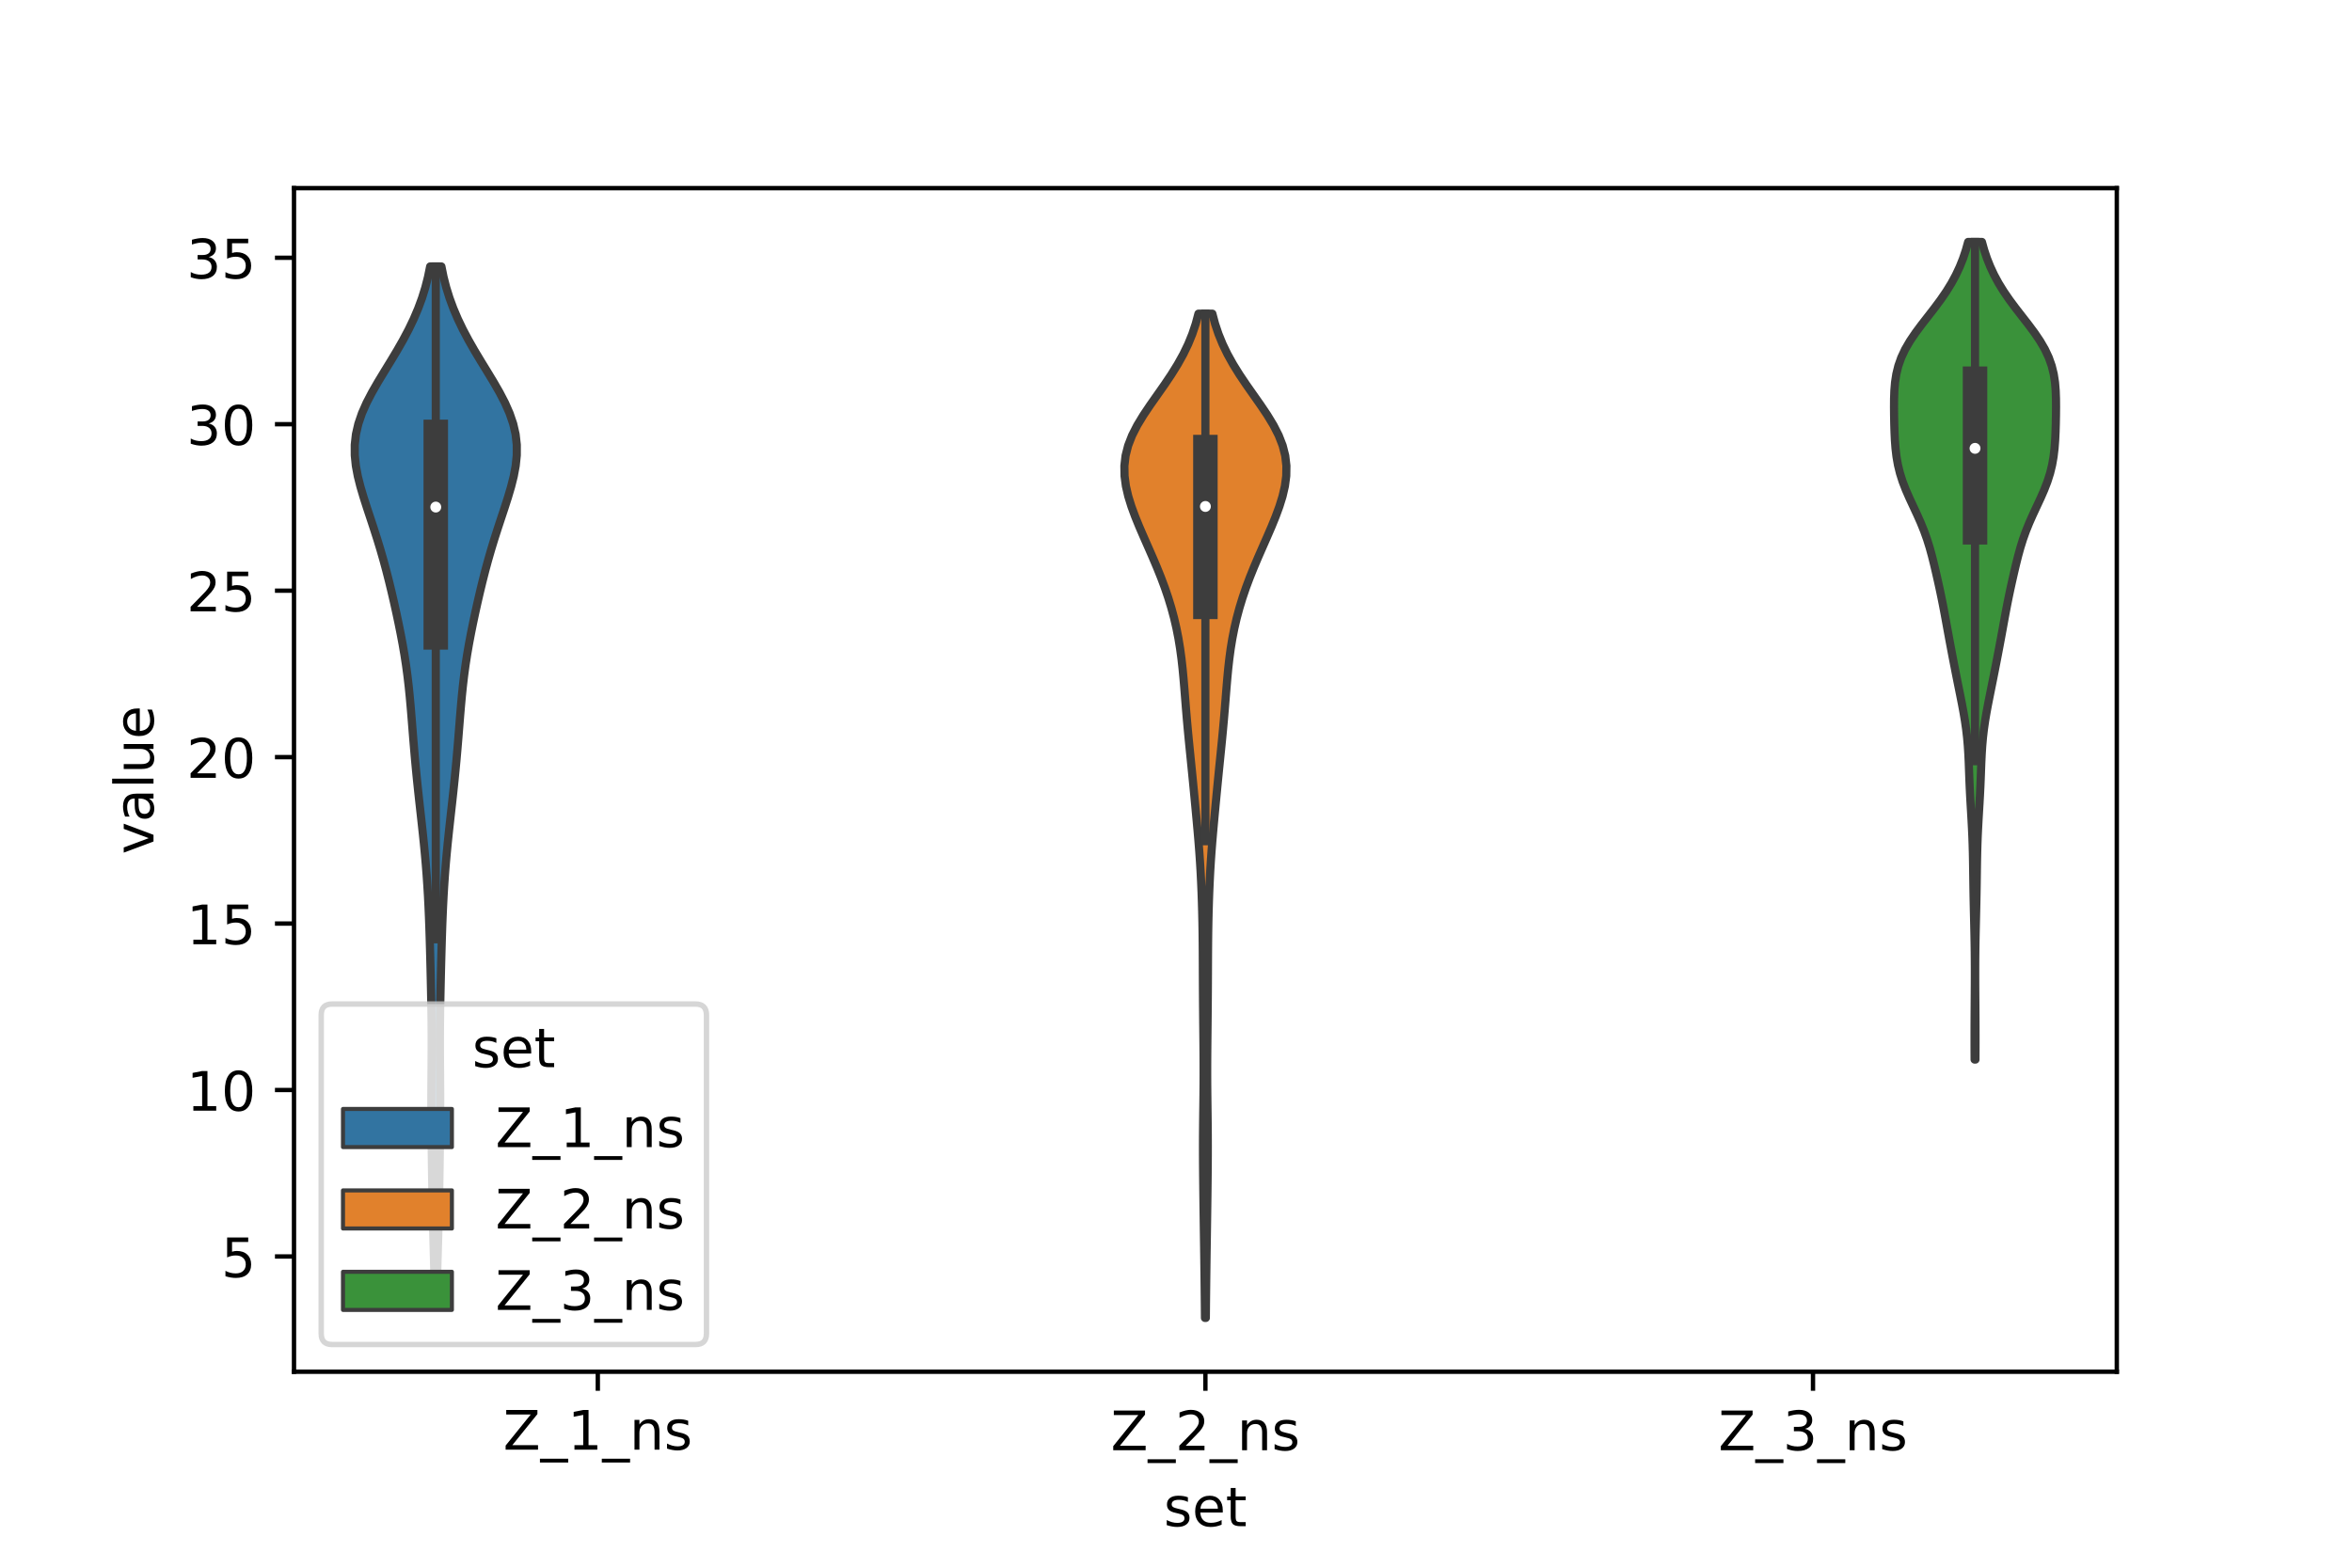 <?xml version="1.0" encoding="utf-8" standalone="no"?>
<!DOCTYPE svg PUBLIC "-//W3C//DTD SVG 1.1//EN"
  "http://www.w3.org/Graphics/SVG/1.1/DTD/svg11.dtd">
<!-- Created with matplotlib (https://matplotlib.org/) -->
<svg height="288pt" version="1.1" viewBox="0 0 432 288" width="432pt" xmlns="http://www.w3.org/2000/svg" xmlns:xlink="http://www.w3.org/1999/xlink">
 <defs>
  <style type="text/css">*{stroke-linecap:butt;stroke-linejoin:round;}</style>
 </defs>
 <g id="figure_1">
  <g id="patch_1">
   <path d="M 0 288 
L 432 288 
L 432 0 
L 0 0 
z
" style="fill:#ffffff;"/>
  </g>
  <g id="axes_1">
   <g id="patch_2">
    <path d="M 54 252 
L 388.8 252 
L 388.8 34.56 
L 54 34.56 
z
" style="fill:#ffffff;"/>
   </g>
   <g id="PolyCollection_1">
    <defs>
     <path d="M 80.176 -48.232 
L 79.904 -48.232 
L 79.867 -50.16 
L 79.825 -52.087 
L 79.777 -54.014 
L 79.726 -55.942 
L 79.673 -57.869 
L 79.62 -59.797 
L 79.568 -61.724 
L 79.521 -63.652 
L 79.477 -65.579 
L 79.439 -67.507 
L 79.404 -69.434 
L 79.373 -71.361 
L 79.343 -73.289 
L 79.315 -75.216 
L 79.288 -77.144 
L 79.263 -79.071 
L 79.243 -80.999 
L 79.228 -82.926 
L 79.222 -84.854 
L 79.224 -86.781 
L 79.234 -88.708 
L 79.248 -90.636 
L 79.264 -92.563 
L 79.277 -94.491 
L 79.282 -96.418 
L 79.278 -98.346 
L 79.263 -100.273 
L 79.238 -102.2 
L 79.205 -104.128 
L 79.166 -106.055 
L 79.124 -107.983 
L 79.079 -109.91 
L 79.031 -111.838 
L 78.979 -113.765 
L 78.923 -115.693 
L 78.86 -117.62 
L 78.788 -119.547 
L 78.704 -121.475 
L 78.607 -123.402 
L 78.492 -125.33 
L 78.36 -127.257 
L 78.209 -129.185 
L 78.039 -131.112 
L 77.853 -133.04 
L 77.653 -134.967 
L 77.443 -136.894 
L 77.229 -138.822 
L 77.014 -140.749 
L 76.804 -142.677 
L 76.602 -144.604 
L 76.411 -146.532 
L 76.23 -148.459 
L 76.062 -150.387 
L 75.902 -152.314 
L 75.748 -154.241 
L 75.594 -156.169 
L 75.434 -158.096 
L 75.26 -160.024 
L 75.064 -161.951 
L 74.838 -163.879 
L 74.578 -165.806 
L 74.281 -167.734 
L 73.949 -169.661 
L 73.586 -171.588 
L 73.198 -173.516 
L 72.788 -175.443 
L 72.36 -177.371 
L 71.913 -179.298 
L 71.446 -181.226 
L 70.954 -183.153 
L 70.432 -185.08 
L 69.878 -187.008 
L 69.29 -188.935 
L 68.673 -190.863 
L 68.038 -192.79 
L 67.398 -194.718 
L 66.779 -196.645 
L 66.208 -198.573 
L 65.723 -200.5 
L 65.361 -202.427 
L 65.163 -204.355 
L 65.16 -206.282 
L 65.376 -208.21 
L 65.818 -210.137 
L 66.477 -212.065 
L 67.327 -213.992 
L 68.33 -215.92 
L 69.439 -217.847 
L 70.607 -219.774 
L 71.789 -221.702 
L 72.946 -223.629 
L 74.046 -225.557 
L 75.067 -227.484 
L 75.992 -229.412 
L 76.811 -231.339 
L 77.521 -233.267 
L 78.119 -235.194 
L 78.612 -237.121 
L 79.005 -239.049 
L 81.075 -239.049 
L 81.075 -239.049 
L 81.468 -237.121 
L 81.961 -235.194 
L 82.559 -233.267 
L 83.269 -231.339 
L 84.088 -229.412 
L 85.013 -227.484 
L 86.034 -225.557 
L 87.134 -223.629 
L 88.291 -221.702 
L 89.473 -219.774 
L 90.641 -217.847 
L 91.75 -215.92 
L 92.753 -213.992 
L 93.603 -212.065 
L 94.262 -210.137 
L 94.704 -208.21 
L 94.92 -206.282 
L 94.917 -204.355 
L 94.719 -202.427 
L 94.357 -200.5 
L 93.872 -198.573 
L 93.301 -196.645 
L 92.682 -194.718 
L 92.042 -192.79 
L 91.407 -190.863 
L 90.79 -188.935 
L 90.202 -187.008 
L 89.648 -185.08 
L 89.126 -183.153 
L 88.634 -181.226 
L 88.167 -179.298 
L 87.72 -177.371 
L 87.292 -175.443 
L 86.882 -173.516 
L 86.494 -171.588 
L 86.131 -169.661 
L 85.799 -167.734 
L 85.502 -165.806 
L 85.242 -163.879 
L 85.016 -161.951 
L 84.82 -160.024 
L 84.646 -158.096 
L 84.486 -156.169 
L 84.332 -154.241 
L 84.178 -152.314 
L 84.018 -150.387 
L 83.85 -148.459 
L 83.669 -146.532 
L 83.478 -144.604 
L 83.276 -142.677 
L 83.066 -140.749 
L 82.851 -138.822 
L 82.637 -136.894 
L 82.427 -134.967 
L 82.227 -133.04 
L 82.041 -131.112 
L 81.871 -129.185 
L 81.72 -127.257 
L 81.588 -125.33 
L 81.473 -123.402 
L 81.376 -121.475 
L 81.292 -119.547 
L 81.22 -117.62 
L 81.157 -115.693 
L 81.101 -113.765 
L 81.049 -111.838 
L 81.001 -109.91 
L 80.956 -107.983 
L 80.914 -106.055 
L 80.875 -104.128 
L 80.842 -102.2 
L 80.817 -100.273 
L 80.802 -98.346 
L 80.798 -96.418 
L 80.803 -94.491 
L 80.816 -92.563 
L 80.832 -90.636 
L 80.846 -88.708 
L 80.856 -86.781 
L 80.858 -84.854 
L 80.852 -82.926 
L 80.837 -80.999 
L 80.817 -79.071 
L 80.792 -77.144 
L 80.765 -75.216 
L 80.737 -73.289 
L 80.707 -71.361 
L 80.676 -69.434 
L 80.641 -67.507 
L 80.603 -65.579 
L 80.559 -63.652 
L 80.512 -61.724 
L 80.46 -59.797 
L 80.407 -57.869 
L 80.354 -55.942 
L 80.303 -54.014 
L 80.255 -52.087 
L 80.213 -50.16 
L 80.176 -48.232 
z
" id="m72cec821df" style="stroke:#3d3d3d;stroke-width:1.5;"/>
    </defs>
    <g clip-path="url(#paeb11b20da)">
     <use style="fill:#3274a1;stroke:#3d3d3d;stroke-width:1.5;" x="0" xlink:href="#m72cec821df" y="288"/>
    </g>
   </g>
   <g id="PolyCollection_2">
    <defs>
     <path d="M 221.479 -45.884 
L 221.321 -45.884 
L 221.304 -47.747 
L 221.285 -49.611 
L 221.264 -51.474 
L 221.242 -53.338 
L 221.217 -55.201 
L 221.192 -57.065 
L 221.165 -58.928 
L 221.137 -60.792 
L 221.109 -62.655 
L 221.082 -64.519 
L 221.056 -66.383 
L 221.031 -68.246 
L 221.009 -70.11 
L 220.989 -71.973 
L 220.973 -73.837 
L 220.962 -75.7 
L 220.959 -77.564 
L 220.965 -79.427 
L 220.98 -81.291 
L 221.001 -83.154 
L 221.025 -85.018 
L 221.047 -86.882 
L 221.064 -88.745 
L 221.071 -90.609 
L 221.069 -92.472 
L 221.059 -94.336 
L 221.043 -96.199 
L 221.024 -98.063 
L 221.004 -99.926 
L 220.986 -101.79 
L 220.97 -103.653 
L 220.956 -105.517 
L 220.945 -107.38 
L 220.936 -109.244 
L 220.929 -111.108 
L 220.92 -112.971 
L 220.906 -114.835 
L 220.885 -116.698 
L 220.854 -118.562 
L 220.812 -120.425 
L 220.758 -122.289 
L 220.692 -124.152 
L 220.612 -126.016 
L 220.517 -127.879 
L 220.404 -129.743 
L 220.274 -131.606 
L 220.128 -133.47 
L 219.969 -135.334 
L 219.8 -137.197 
L 219.627 -139.061 
L 219.451 -140.924 
L 219.273 -142.788 
L 219.092 -144.651 
L 218.908 -146.515 
L 218.72 -148.378 
L 218.532 -150.242 
L 218.346 -152.105 
L 218.168 -153.969 
L 218 -155.832 
L 217.842 -157.696 
L 217.692 -159.56 
L 217.543 -161.423 
L 217.386 -163.287 
L 217.21 -165.15 
L 217.001 -167.014 
L 216.749 -168.877 
L 216.443 -170.741 
L 216.076 -172.604 
L 215.644 -174.468 
L 215.143 -176.331 
L 214.574 -178.195 
L 213.939 -180.059 
L 213.242 -181.922 
L 212.491 -183.786 
L 211.699 -185.649 
L 210.882 -187.513 
L 210.06 -189.376 
L 209.255 -191.24 
L 208.495 -193.103 
L 207.809 -194.967 
L 207.231 -196.83 
L 206.798 -198.694 
L 206.55 -200.557 
L 206.52 -202.421 
L 206.736 -204.285 
L 207.211 -206.148 
L 207.937 -208.012 
L 208.888 -209.875 
L 210.019 -211.739 
L 211.271 -213.602 
L 212.582 -215.466 
L 213.89 -217.329 
L 215.143 -219.193 
L 216.301 -221.056 
L 217.338 -222.92 
L 218.239 -224.783 
L 218.999 -226.647 
L 219.623 -228.511 
L 220.121 -230.374 
L 222.679 -230.374 
L 222.679 -230.374 
L 223.177 -228.511 
L 223.801 -226.647 
L 224.561 -224.783 
L 225.462 -222.92 
L 226.499 -221.056 
L 227.657 -219.193 
L 228.91 -217.329 
L 230.218 -215.466 
L 231.529 -213.602 
L 232.781 -211.739 
L 233.912 -209.875 
L 234.863 -208.012 
L 235.589 -206.148 
L 236.064 -204.285 
L 236.28 -202.421 
L 236.25 -200.557 
L 236.002 -198.694 
L 235.569 -196.83 
L 234.991 -194.967 
L 234.305 -193.103 
L 233.545 -191.24 
L 232.74 -189.376 
L 231.918 -187.513 
L 231.101 -185.649 
L 230.309 -183.786 
L 229.558 -181.922 
L 228.861 -180.059 
L 228.226 -178.195 
L 227.657 -176.331 
L 227.156 -174.468 
L 226.724 -172.604 
L 226.357 -170.741 
L 226.051 -168.877 
L 225.799 -167.014 
L 225.59 -165.15 
L 225.414 -163.287 
L 225.257 -161.423 
L 225.108 -159.56 
L 224.958 -157.696 
L 224.8 -155.832 
L 224.632 -153.969 
L 224.454 -152.105 
L 224.268 -150.242 
L 224.08 -148.378 
L 223.892 -146.515 
L 223.708 -144.651 
L 223.527 -142.788 
L 223.349 -140.924 
L 223.173 -139.061 
L 223 -137.197 
L 222.831 -135.334 
L 222.672 -133.47 
L 222.526 -131.606 
L 222.396 -129.743 
L 222.283 -127.879 
L 222.188 -126.016 
L 222.108 -124.152 
L 222.042 -122.289 
L 221.988 -120.425 
L 221.946 -118.562 
L 221.915 -116.698 
L 221.894 -114.835 
L 221.88 -112.971 
L 221.871 -111.108 
L 221.864 -109.244 
L 221.855 -107.38 
L 221.844 -105.517 
L 221.83 -103.653 
L 221.814 -101.79 
L 221.796 -99.926 
L 221.776 -98.063 
L 221.757 -96.199 
L 221.741 -94.336 
L 221.731 -92.472 
L 221.729 -90.609 
L 221.736 -88.745 
L 221.753 -86.882 
L 221.775 -85.018 
L 221.799 -83.154 
L 221.82 -81.291 
L 221.835 -79.427 
L 221.841 -77.564 
L 221.838 -75.7 
L 221.827 -73.837 
L 221.811 -71.973 
L 221.791 -70.11 
L 221.769 -68.246 
L 221.744 -66.383 
L 221.718 -64.519 
L 221.691 -62.655 
L 221.663 -60.792 
L 221.635 -58.928 
L 221.608 -57.065 
L 221.583 -55.201 
L 221.558 -53.338 
L 221.536 -51.474 
L 221.515 -49.611 
L 221.496 -47.747 
L 221.479 -45.884 
z
" id="mbc6b2b6f88" style="stroke:#3d3d3d;stroke-width:1.5;"/>
    </defs>
    <g clip-path="url(#paeb11b20da)">
     <use style="fill:#e1812c;stroke:#3d3d3d;stroke-width:1.5;" x="0" xlink:href="#mbc6b2b6f88" y="288"/>
    </g>
   </g>
   <g id="PolyCollection_3">
    <defs>
     <path d="M 362.838 -93.348 
L 362.682 -93.348 
L 362.675 -94.866 
L 362.672 -96.383 
L 362.672 -97.9 
L 362.675 -99.417 
L 362.682 -100.935 
L 362.691 -102.452 
L 362.701 -103.969 
L 362.712 -105.486 
L 362.721 -107.004 
L 362.726 -108.521 
L 362.726 -110.038 
L 362.72 -111.555 
L 362.707 -113.073 
L 362.686 -114.59 
L 362.658 -116.107 
L 362.625 -117.624 
L 362.589 -119.142 
L 362.552 -120.659 
L 362.518 -122.176 
L 362.488 -123.693 
L 362.462 -125.211 
L 362.44 -126.728 
L 362.419 -128.245 
L 362.396 -129.762 
L 362.366 -131.28 
L 362.324 -132.797 
L 362.27 -134.314 
L 362.2 -135.831 
L 362.119 -137.349 
L 362.031 -138.866 
L 361.941 -140.383 
L 361.856 -141.9 
L 361.781 -143.418 
L 361.717 -144.935 
L 361.661 -146.452 
L 361.604 -147.969 
L 361.533 -149.487 
L 361.436 -151.004 
L 361.303 -152.521 
L 361.128 -154.038 
L 360.91 -155.556 
L 360.656 -157.073 
L 360.374 -158.59 
L 360.075 -160.107 
L 359.769 -161.625 
L 359.464 -163.142 
L 359.163 -164.659 
L 358.866 -166.176 
L 358.573 -167.694 
L 358.285 -169.211 
L 358.001 -170.728 
L 357.722 -172.245 
L 357.446 -173.763 
L 357.168 -175.28 
L 356.879 -176.797 
L 356.576 -178.314 
L 356.256 -179.832 
L 355.922 -181.349 
L 355.576 -182.866 
L 355.218 -184.383 
L 354.838 -185.901 
L 354.42 -187.418 
L 353.946 -188.935 
L 353.403 -190.453 
L 352.788 -191.97 
L 352.114 -193.487 
L 351.405 -195.004 
L 350.699 -196.522 
L 350.036 -198.039 
L 349.452 -199.556 
L 348.971 -201.073 
L 348.601 -202.591 
L 348.335 -204.108 
L 348.156 -205.625 
L 348.041 -207.142 
L 347.969 -208.66 
L 347.923 -210.177 
L 347.894 -211.694 
L 347.88 -213.211 
L 347.89 -214.729 
L 347.944 -216.246 
L 348.071 -217.763 
L 348.305 -219.28 
L 348.677 -220.798 
L 349.213 -222.315 
L 349.926 -223.832 
L 350.808 -225.349 
L 351.835 -226.867 
L 352.964 -228.384 
L 354.144 -229.901 
L 355.321 -231.418 
L 356.448 -232.936 
L 357.49 -234.453 
L 358.426 -235.97 
L 359.248 -237.487 
L 359.957 -239.005 
L 360.562 -240.522 
L 361.07 -242.039 
L 361.493 -243.556 
L 364.027 -243.556 
L 364.027 -243.556 
L 364.45 -242.039 
L 364.958 -240.522 
L 365.563 -239.005 
L 366.272 -237.487 
L 367.094 -235.97 
L 368.03 -234.453 
L 369.072 -232.936 
L 370.199 -231.418 
L 371.376 -229.901 
L 372.556 -228.384 
L 373.685 -226.867 
L 374.712 -225.349 
L 375.594 -223.832 
L 376.307 -222.315 
L 376.843 -220.798 
L 377.215 -219.28 
L 377.449 -217.763 
L 377.576 -216.246 
L 377.63 -214.729 
L 377.64 -213.211 
L 377.626 -211.694 
L 377.597 -210.177 
L 377.551 -208.66 
L 377.479 -207.142 
L 377.364 -205.625 
L 377.185 -204.108 
L 376.919 -202.591 
L 376.549 -201.073 
L 376.068 -199.556 
L 375.484 -198.039 
L 374.821 -196.522 
L 374.115 -195.004 
L 373.406 -193.487 
L 372.732 -191.97 
L 372.117 -190.453 
L 371.574 -188.935 
L 371.1 -187.418 
L 370.682 -185.901 
L 370.302 -184.383 
L 369.944 -182.866 
L 369.598 -181.349 
L 369.264 -179.832 
L 368.944 -178.314 
L 368.641 -176.797 
L 368.352 -175.28 
L 368.074 -173.763 
L 367.798 -172.245 
L 367.519 -170.728 
L 367.235 -169.211 
L 366.947 -167.694 
L 366.654 -166.176 
L 366.357 -164.659 
L 366.056 -163.142 
L 365.751 -161.625 
L 365.445 -160.107 
L 365.146 -158.59 
L 364.864 -157.073 
L 364.61 -155.556 
L 364.392 -154.038 
L 364.217 -152.521 
L 364.084 -151.004 
L 363.987 -149.487 
L 363.916 -147.969 
L 363.859 -146.452 
L 363.803 -144.935 
L 363.739 -143.418 
L 363.664 -141.9 
L 363.579 -140.383 
L 363.489 -138.866 
L 363.401 -137.349 
L 363.32 -135.831 
L 363.25 -134.314 
L 363.196 -132.797 
L 363.154 -131.28 
L 363.124 -129.762 
L 363.101 -128.245 
L 363.08 -126.728 
L 363.058 -125.211 
L 363.032 -123.693 
L 363.002 -122.176 
L 362.968 -120.659 
L 362.931 -119.142 
L 362.895 -117.624 
L 362.862 -116.107 
L 362.834 -114.59 
L 362.813 -113.073 
L 362.8 -111.555 
L 362.794 -110.038 
L 362.794 -108.521 
L 362.799 -107.004 
L 362.808 -105.486 
L 362.819 -103.969 
L 362.829 -102.452 
L 362.838 -100.935 
L 362.845 -99.417 
L 362.848 -97.9 
L 362.848 -96.383 
L 362.845 -94.866 
L 362.838 -93.348 
z
" id="mc4f2e33f2f" style="stroke:#3d3d3d;stroke-width:1.5;"/>
    </defs>
    <g clip-path="url(#paeb11b20da)">
     <use style="fill:#3a923a;stroke:#3d3d3d;stroke-width:1.5;" x="0" xlink:href="#mc4f2e33f2f" y="288"/>
    </g>
   </g>
   <g id="patch_3">
    <path clip-path="url(#paeb11b20da)" d="M 109.8 261.407 
L 109.8 261.407 
L 109.8 261.407 
L 109.8 261.407 
z
" style="fill:#3274a1;stroke:#3d3d3d;stroke-linejoin:miter;stroke-width:0.75;"/>
   </g>
   <g id="patch_4">
    <path clip-path="url(#paeb11b20da)" d="M 109.8 261.407 
L 109.8 261.407 
L 109.8 261.407 
L 109.8 261.407 
z
" style="fill:#e1812c;stroke:#3d3d3d;stroke-linejoin:miter;stroke-width:0.75;"/>
   </g>
   <g id="patch_5">
    <path clip-path="url(#paeb11b20da)" d="M 109.8 261.407 
L 109.8 261.407 
L 109.8 261.407 
L 109.8 261.407 
z
" style="fill:#3a923a;stroke:#3d3d3d;stroke-linejoin:miter;stroke-width:0.75;"/>
   </g>
   <g id="matplotlib.axis_1">
    <g id="xtick_1">
     <g id="line2d_1">
      <defs>
       <path d="M 0 0 
L 0 3.5 
" id="m9b0000dcbb" style="stroke:#000000;stroke-width:0.8;"/>
      </defs>
      <g>
       <use style="stroke:#000000;stroke-width:0.8;" x="109.8" xlink:href="#m9b0000dcbb" y="252"/>
      </g>
     </g>
     <g id="text_1">
      <!-- Z_1_ns -->
      <g transform="translate(92.42 266.32)scale(0.1 -0.1)">
       <defs>
        <path d="M 5.609 72.906 
L 62.891 72.906 
L 62.891 65.375 
L 16.797 8.297 
L 64.016 8.297 
L 64.016 0 
L 4.5 0 
L 4.5 7.516 
L 50.594 64.594 
L 5.609 64.594 
z
" id="DejaVuSans-90"/>
        <path d="M 50.984 -16.609 
L 50.984 -23.578 
L -0.984 -23.578 
L -0.984 -16.609 
z
" id="DejaVuSans-95"/>
        <path d="M 12.406 8.297 
L 28.516 8.297 
L 28.516 63.922 
L 10.984 60.406 
L 10.984 69.391 
L 28.422 72.906 
L 38.281 72.906 
L 38.281 8.297 
L 54.391 8.297 
L 54.391 0 
L 12.406 0 
z
" id="DejaVuSans-49"/>
        <path d="M 54.891 33.016 
L 54.891 0 
L 45.906 0 
L 45.906 32.719 
Q 45.906 40.484 42.875 44.328 
Q 39.844 48.188 33.797 48.188 
Q 26.516 48.188 22.312 43.547 
Q 18.109 38.922 18.109 30.906 
L 18.109 0 
L 9.078 0 
L 9.078 54.688 
L 18.109 54.688 
L 18.109 46.188 
Q 21.344 51.125 25.703 53.562 
Q 30.078 56 35.797 56 
Q 45.219 56 50.047 50.172 
Q 54.891 44.344 54.891 33.016 
z
" id="DejaVuSans-110"/>
        <path d="M 44.281 53.078 
L 44.281 44.578 
Q 40.484 46.531 36.375 47.5 
Q 32.281 48.484 27.875 48.484 
Q 21.188 48.484 17.844 46.438 
Q 14.5 44.391 14.5 40.281 
Q 14.5 37.156 16.891 35.375 
Q 19.281 33.594 26.516 31.984 
L 29.594 31.297 
Q 39.156 29.25 43.188 25.516 
Q 47.219 21.781 47.219 15.094 
Q 47.219 7.469 41.188 3.016 
Q 35.156 -1.422 24.609 -1.422 
Q 20.219 -1.422 15.453 -0.562 
Q 10.688 0.297 5.422 2 
L 5.422 11.281 
Q 10.406 8.688 15.234 7.391 
Q 20.062 6.109 24.812 6.109 
Q 31.156 6.109 34.562 8.281 
Q 37.984 10.453 37.984 14.406 
Q 37.984 18.062 35.516 20.016 
Q 33.062 21.969 24.703 23.781 
L 21.578 24.516 
Q 13.234 26.266 9.516 29.906 
Q 5.812 33.547 5.812 39.891 
Q 5.812 47.609 11.281 51.797 
Q 16.75 56 26.812 56 
Q 31.781 56 36.172 55.266 
Q 40.578 54.547 44.281 53.078 
z
" id="DejaVuSans-115"/>
       </defs>
       <use xlink:href="#DejaVuSans-90"/>
       <use x="68.506" xlink:href="#DejaVuSans-95"/>
       <use x="118.506" xlink:href="#DejaVuSans-49"/>
       <use x="182.129" xlink:href="#DejaVuSans-95"/>
       <use x="232.129" xlink:href="#DejaVuSans-110"/>
       <use x="295.508" xlink:href="#DejaVuSans-115"/>
      </g>
     </g>
    </g>
    <g id="xtick_2">
     <g id="line2d_2">
      <g>
       <use style="stroke:#000000;stroke-width:0.8;" x="221.4" xlink:href="#m9b0000dcbb" y="252"/>
      </g>
     </g>
     <g id="text_2">
      <!-- Z_2_ns -->
      <g transform="translate(204.02 266.422)scale(0.1 -0.1)">
       <defs>
        <path d="M 19.188 8.297 
L 53.609 8.297 
L 53.609 0 
L 7.328 0 
L 7.328 8.297 
Q 12.938 14.109 22.625 23.891 
Q 32.328 33.688 34.812 36.531 
Q 39.547 41.844 41.422 45.531 
Q 43.312 49.219 43.312 52.781 
Q 43.312 58.594 39.234 62.25 
Q 35.156 65.922 28.609 65.922 
Q 23.969 65.922 18.812 64.312 
Q 13.672 62.703 7.812 59.422 
L 7.812 69.391 
Q 13.766 71.781 18.938 73 
Q 24.125 74.219 28.422 74.219 
Q 39.75 74.219 46.484 68.547 
Q 53.219 62.891 53.219 53.422 
Q 53.219 48.922 51.531 44.891 
Q 49.859 40.875 45.406 35.406 
Q 44.188 33.984 37.641 27.219 
Q 31.109 20.453 19.188 8.297 
z
" id="DejaVuSans-50"/>
       </defs>
       <use xlink:href="#DejaVuSans-90"/>
       <use x="68.506" xlink:href="#DejaVuSans-95"/>
       <use x="118.506" xlink:href="#DejaVuSans-50"/>
       <use x="182.129" xlink:href="#DejaVuSans-95"/>
       <use x="232.129" xlink:href="#DejaVuSans-110"/>
       <use x="295.508" xlink:href="#DejaVuSans-115"/>
      </g>
     </g>
    </g>
    <g id="xtick_3">
     <g id="line2d_3">
      <g>
       <use style="stroke:#000000;stroke-width:0.8;" x="333" xlink:href="#m9b0000dcbb" y="252"/>
      </g>
     </g>
     <g id="text_3">
      <!-- Z_3_ns -->
      <g transform="translate(315.62 266.422)scale(0.1 -0.1)">
       <defs>
        <path d="M 40.578 39.312 
Q 47.656 37.797 51.625 33 
Q 55.609 28.219 55.609 21.188 
Q 55.609 10.406 48.188 4.484 
Q 40.766 -1.422 27.094 -1.422 
Q 22.516 -1.422 17.656 -0.516 
Q 12.797 0.391 7.625 2.203 
L 7.625 11.719 
Q 11.719 9.328 16.594 8.109 
Q 21.484 6.891 26.812 6.891 
Q 36.078 6.891 40.938 10.547 
Q 45.797 14.203 45.797 21.188 
Q 45.797 27.641 41.281 31.266 
Q 36.766 34.906 28.719 34.906 
L 20.219 34.906 
L 20.219 43.016 
L 29.109 43.016 
Q 36.375 43.016 40.234 45.922 
Q 44.094 48.828 44.094 54.297 
Q 44.094 59.906 40.109 62.906 
Q 36.141 65.922 28.719 65.922 
Q 24.656 65.922 20.016 65.031 
Q 15.375 64.156 9.812 62.312 
L 9.812 71.094 
Q 15.438 72.656 20.344 73.438 
Q 25.25 74.219 29.594 74.219 
Q 40.828 74.219 47.359 69.109 
Q 53.906 64.016 53.906 55.328 
Q 53.906 49.266 50.438 45.094 
Q 46.969 40.922 40.578 39.312 
z
" id="DejaVuSans-51"/>
       </defs>
       <use xlink:href="#DejaVuSans-90"/>
       <use x="68.506" xlink:href="#DejaVuSans-95"/>
       <use x="118.506" xlink:href="#DejaVuSans-51"/>
       <use x="182.129" xlink:href="#DejaVuSans-95"/>
       <use x="232.129" xlink:href="#DejaVuSans-110"/>
       <use x="295.508" xlink:href="#DejaVuSans-115"/>
      </g>
     </g>
    </g>
    <g id="text_4">
     <!-- set -->
     <g transform="translate(213.759 280.378)scale(0.1 -0.1)">
      <defs>
       <path d="M 56.203 29.594 
L 56.203 25.203 
L 14.891 25.203 
Q 15.484 15.922 20.484 11.062 
Q 25.484 6.203 34.422 6.203 
Q 39.594 6.203 44.453 7.469 
Q 49.312 8.734 54.109 11.281 
L 54.109 2.781 
Q 49.266 0.734 44.188 -0.344 
Q 39.109 -1.422 33.891 -1.422 
Q 20.797 -1.422 13.156 6.188 
Q 5.516 13.812 5.516 26.812 
Q 5.516 40.234 12.766 48.109 
Q 20.016 56 32.328 56 
Q 43.359 56 49.781 48.891 
Q 56.203 41.797 56.203 29.594 
z
M 47.219 32.234 
Q 47.125 39.594 43.094 43.984 
Q 39.062 48.391 32.422 48.391 
Q 24.906 48.391 20.391 44.141 
Q 15.875 39.891 15.188 32.172 
z
" id="DejaVuSans-101"/>
       <path d="M 18.312 70.219 
L 18.312 54.688 
L 36.812 54.688 
L 36.812 47.703 
L 18.312 47.703 
L 18.312 18.016 
Q 18.312 11.328 20.141 9.422 
Q 21.969 7.516 27.594 7.516 
L 36.812 7.516 
L 36.812 0 
L 27.594 0 
Q 17.188 0 13.234 3.875 
Q 9.281 7.766 9.281 18.016 
L 9.281 47.703 
L 2.688 47.703 
L 2.688 54.688 
L 9.281 54.688 
L 9.281 70.219 
z
" id="DejaVuSans-116"/>
      </defs>
      <use xlink:href="#DejaVuSans-115"/>
      <use x="52.1" xlink:href="#DejaVuSans-101"/>
      <use x="113.623" xlink:href="#DejaVuSans-116"/>
     </g>
    </g>
   </g>
   <g id="matplotlib.axis_2">
    <g id="ytick_1">
     <g id="line2d_4">
      <defs>
       <path d="M 0 0 
L -3.5 0 
" id="mc0c6284fa0" style="stroke:#000000;stroke-width:0.8;"/>
      </defs>
      <g>
       <use style="stroke:#000000;stroke-width:0.8;" x="54" xlink:href="#mc0c6284fa0" y="230.828"/>
      </g>
     </g>
     <g id="text_5">
      <!-- 5 -->
      <g transform="translate(40.638 234.627)scale(0.1 -0.1)">
       <defs>
        <path d="M 10.797 72.906 
L 49.516 72.906 
L 49.516 64.594 
L 19.828 64.594 
L 19.828 46.734 
Q 21.969 47.469 24.109 47.828 
Q 26.266 48.188 28.422 48.188 
Q 40.625 48.188 47.75 41.5 
Q 54.891 34.812 54.891 23.391 
Q 54.891 11.625 47.562 5.094 
Q 40.234 -1.422 26.906 -1.422 
Q 22.312 -1.422 17.547 -0.641 
Q 12.797 0.141 7.719 1.703 
L 7.719 11.625 
Q 12.109 9.234 16.797 8.062 
Q 21.484 6.891 26.703 6.891 
Q 35.156 6.891 40.078 11.328 
Q 45.016 15.766 45.016 23.391 
Q 45.016 31 40.078 35.438 
Q 35.156 39.891 26.703 39.891 
Q 22.75 39.891 18.812 39.016 
Q 14.891 38.141 10.797 36.281 
z
" id="DejaVuSans-53"/>
       </defs>
       <use xlink:href="#DejaVuSans-53"/>
      </g>
     </g>
    </g>
    <g id="ytick_2">
     <g id="line2d_5">
      <g>
       <use style="stroke:#000000;stroke-width:0.8;" x="54" xlink:href="#mc0c6284fa0" y="200.248"/>
      </g>
     </g>
     <g id="text_6">
      <!-- 10 -->
      <g transform="translate(34.275 204.048)scale(0.1 -0.1)">
       <defs>
        <path d="M 31.781 66.406 
Q 24.172 66.406 20.328 58.906 
Q 16.5 51.422 16.5 36.375 
Q 16.5 21.391 20.328 13.891 
Q 24.172 6.391 31.781 6.391 
Q 39.453 6.391 43.281 13.891 
Q 47.125 21.391 47.125 36.375 
Q 47.125 51.422 43.281 58.906 
Q 39.453 66.406 31.781 66.406 
z
M 31.781 74.219 
Q 44.047 74.219 50.516 64.516 
Q 56.984 54.828 56.984 36.375 
Q 56.984 17.969 50.516 8.266 
Q 44.047 -1.422 31.781 -1.422 
Q 19.531 -1.422 13.062 8.266 
Q 6.594 17.969 6.594 36.375 
Q 6.594 54.828 13.062 64.516 
Q 19.531 74.219 31.781 74.219 
z
" id="DejaVuSans-48"/>
       </defs>
       <use xlink:href="#DejaVuSans-49"/>
       <use x="63.623" xlink:href="#DejaVuSans-48"/>
      </g>
     </g>
    </g>
    <g id="ytick_3">
     <g id="line2d_6">
      <g>
       <use style="stroke:#000000;stroke-width:0.8;" x="54" xlink:href="#mc0c6284fa0" y="169.669"/>
      </g>
     </g>
     <g id="text_7">
      <!-- 15 -->
      <g transform="translate(34.275 173.468)scale(0.1 -0.1)">
       <use xlink:href="#DejaVuSans-49"/>
       <use x="63.623" xlink:href="#DejaVuSans-53"/>
      </g>
     </g>
    </g>
    <g id="ytick_4">
     <g id="line2d_7">
      <g>
       <use style="stroke:#000000;stroke-width:0.8;" x="54" xlink:href="#mc0c6284fa0" y="139.09"/>
      </g>
     </g>
     <g id="text_8">
      <!-- 20 -->
      <g transform="translate(34.275 142.889)scale(0.1 -0.1)">
       <use xlink:href="#DejaVuSans-50"/>
       <use x="63.623" xlink:href="#DejaVuSans-48"/>
      </g>
     </g>
    </g>
    <g id="ytick_5">
     <g id="line2d_8">
      <g>
       <use style="stroke:#000000;stroke-width:0.8;" x="54" xlink:href="#mc0c6284fa0" y="108.51"/>
      </g>
     </g>
     <g id="text_9">
      <!-- 25 -->
      <g transform="translate(34.275 112.31)scale(0.1 -0.1)">
       <use xlink:href="#DejaVuSans-50"/>
       <use x="63.623" xlink:href="#DejaVuSans-53"/>
      </g>
     </g>
    </g>
    <g id="ytick_6">
     <g id="line2d_9">
      <g>
       <use style="stroke:#000000;stroke-width:0.8;" x="54" xlink:href="#mc0c6284fa0" y="77.931"/>
      </g>
     </g>
     <g id="text_10">
      <!-- 30 -->
      <g transform="translate(34.275 81.73)scale(0.1 -0.1)">
       <use xlink:href="#DejaVuSans-51"/>
       <use x="63.623" xlink:href="#DejaVuSans-48"/>
      </g>
     </g>
    </g>
    <g id="ytick_7">
     <g id="line2d_10">
      <g>
       <use style="stroke:#000000;stroke-width:0.8;" x="54" xlink:href="#mc0c6284fa0" y="47.352"/>
      </g>
     </g>
     <g id="text_11">
      <!-- 35 -->
      <g transform="translate(34.275 51.151)scale(0.1 -0.1)">
       <use xlink:href="#DejaVuSans-51"/>
       <use x="63.623" xlink:href="#DejaVuSans-53"/>
      </g>
     </g>
    </g>
    <g id="text_12">
     <!-- value -->
     <g transform="translate(28.195 156.938)rotate(-90)scale(0.1 -0.1)">
      <defs>
       <path d="M 2.984 54.688 
L 12.5 54.688 
L 29.594 8.797 
L 46.688 54.688 
L 56.203 54.688 
L 35.688 0 
L 23.484 0 
z
" id="DejaVuSans-118"/>
       <path d="M 34.281 27.484 
Q 23.391 27.484 19.188 25 
Q 14.984 22.516 14.984 16.5 
Q 14.984 11.719 18.141 8.906 
Q 21.297 6.109 26.703 6.109 
Q 34.188 6.109 38.703 11.406 
Q 43.219 16.703 43.219 25.484 
L 43.219 27.484 
z
M 52.203 31.203 
L 52.203 0 
L 43.219 0 
L 43.219 8.297 
Q 40.141 3.328 35.547 0.953 
Q 30.953 -1.422 24.312 -1.422 
Q 15.922 -1.422 10.953 3.297 
Q 6 8.016 6 15.922 
Q 6 25.141 12.172 29.828 
Q 18.359 34.516 30.609 34.516 
L 43.219 34.516 
L 43.219 35.406 
Q 43.219 41.609 39.141 45 
Q 35.062 48.391 27.688 48.391 
Q 23 48.391 18.547 47.266 
Q 14.109 46.141 10.016 43.891 
L 10.016 52.203 
Q 14.938 54.109 19.578 55.047 
Q 24.219 56 28.609 56 
Q 40.484 56 46.344 49.844 
Q 52.203 43.703 52.203 31.203 
z
" id="DejaVuSans-97"/>
       <path d="M 9.422 75.984 
L 18.406 75.984 
L 18.406 0 
L 9.422 0 
z
" id="DejaVuSans-108"/>
       <path d="M 8.5 21.578 
L 8.5 54.688 
L 17.484 54.688 
L 17.484 21.922 
Q 17.484 14.156 20.5 10.266 
Q 23.531 6.391 29.594 6.391 
Q 36.859 6.391 41.078 11.031 
Q 45.312 15.672 45.312 23.688 
L 45.312 54.688 
L 54.297 54.688 
L 54.297 0 
L 45.312 0 
L 45.312 8.406 
Q 42.047 3.422 37.719 1 
Q 33.406 -1.422 27.688 -1.422 
Q 18.266 -1.422 13.375 4.438 
Q 8.5 10.297 8.5 21.578 
z
M 31.109 56 
z
" id="DejaVuSans-117"/>
      </defs>
      <use xlink:href="#DejaVuSans-118"/>
      <use x="59.18" xlink:href="#DejaVuSans-97"/>
      <use x="120.459" xlink:href="#DejaVuSans-108"/>
      <use x="148.242" xlink:href="#DejaVuSans-117"/>
      <use x="211.621" xlink:href="#DejaVuSans-101"/>
     </g>
    </g>
   </g>
   <g id="line2d_11">
    <path clip-path="url(#paeb11b20da)" d="M 80.04 172.553 
L 80.04 48.951 
" style="fill:none;stroke:#3d3d3d;stroke-linecap:square;stroke-width:1.5;"/>
   </g>
   <g id="line2d_12">
    <path clip-path="url(#paeb11b20da)" d="M 80.04 117.103 
L 80.04 79.337 
" style="fill:none;stroke:#3d3d3d;stroke-linecap:square;stroke-width:4.5;"/>
   </g>
   <g id="line2d_13">
    <path clip-path="url(#paeb11b20da)" d="M 221.4 154.535 
L 221.4 57.626 
" style="fill:none;stroke:#3d3d3d;stroke-linecap:square;stroke-width:1.5;"/>
   </g>
   <g id="line2d_14">
    <path clip-path="url(#paeb11b20da)" d="M 221.4 111.489 
L 221.4 82.124 
" style="fill:none;stroke:#3d3d3d;stroke-linecap:square;stroke-width:4.5;"/>
   </g>
   <g id="line2d_15">
    <path clip-path="url(#paeb11b20da)" d="M 362.76 139.838 
L 362.76 44.444 
" style="fill:none;stroke:#3d3d3d;stroke-linecap:square;stroke-width:1.5;"/>
   </g>
   <g id="line2d_16">
    <path clip-path="url(#paeb11b20da)" d="M 362.76 97.786 
L 362.76 69.575 
" style="fill:none;stroke:#3d3d3d;stroke-linecap:square;stroke-width:4.5;"/>
   </g>
   <g id="patch_6">
    <path d="M 54 252 
L 54 34.56 
" style="fill:none;stroke:#000000;stroke-linecap:square;stroke-linejoin:miter;stroke-width:0.8;"/>
   </g>
   <g id="patch_7">
    <path d="M 388.8 252 
L 388.8 34.56 
" style="fill:none;stroke:#000000;stroke-linecap:square;stroke-linejoin:miter;stroke-width:0.8;"/>
   </g>
   <g id="patch_8">
    <path d="M 54 252 
L 388.8 252 
" style="fill:none;stroke:#000000;stroke-linecap:square;stroke-linejoin:miter;stroke-width:0.8;"/>
   </g>
   <g id="patch_9">
    <path d="M 54 34.56 
L 388.8 34.56 
" style="fill:none;stroke:#000000;stroke-linecap:square;stroke-linejoin:miter;stroke-width:0.8;"/>
   </g>
   <g id="PathCollection_1">
    <defs>
     <path d="M 0 1.5 
C 0.398 1.5 0.779 1.342 1.061 1.061 
C 1.342 0.779 1.5 0.398 1.5 0 
C 1.5 -0.398 1.342 -0.779 1.061 -1.061 
C 0.779 -1.342 0.398 -1.5 0 -1.5 
C -0.398 -1.5 -0.779 -1.342 -1.061 -1.061 
C -1.342 -0.779 -1.5 -0.398 -1.5 0 
C -1.5 0.398 -1.342 0.779 -1.061 1.061 
C -0.779 1.342 -0.398 1.5 0 1.5 
z
" id="me8dcd4d8df" style="stroke:#3d3d3d;"/>
    </defs>
    <g clip-path="url(#paeb11b20da)">
     <use style="fill:#ffffff;stroke:#3d3d3d;" x="80.04" xlink:href="#me8dcd4d8df" y="93.154"/>
    </g>
   </g>
   <g id="PathCollection_2">
    <g clip-path="url(#paeb11b20da)">
     <use style="fill:#ffffff;stroke:#3d3d3d;" x="221.4" xlink:href="#me8dcd4d8df" y="93.042"/>
    </g>
   </g>
   <g id="PathCollection_3">
    <g clip-path="url(#paeb11b20da)">
     <use style="fill:#ffffff;stroke:#3d3d3d;" x="362.76" xlink:href="#me8dcd4d8df" y="82.367"/>
    </g>
   </g>
   <g id="legend_1">
    <g id="patch_10">
     <path d="M 61 247 
L 127.759 247 
Q 129.759 247 129.759 245 
L 129.759 186.453 
Q 129.759 184.453 127.759 184.453 
L 61 184.453 
Q 59 184.453 59 186.453 
L 59 245 
Q 59 247 61 247 
z
" style="fill:#ffffff;opacity:0.8;stroke:#cccccc;stroke-linejoin:miter;"/>
    </g>
    <g id="text_13">
     <!-- set -->
     <g transform="translate(86.738 196.052)scale(0.1 -0.1)">
      <use xlink:href="#DejaVuSans-115"/>
      <use x="52.1" xlink:href="#DejaVuSans-101"/>
      <use x="113.623" xlink:href="#DejaVuSans-116"/>
     </g>
    </g>
    <g id="patch_11">
     <path d="M 63 210.73 
L 83 210.73 
L 83 203.73 
L 63 203.73 
z
" style="fill:#3274a1;stroke:#3d3d3d;stroke-linejoin:miter;stroke-width:0.75;"/>
    </g>
    <g id="text_14">
     <!-- Z_1_ns -->
     <g transform="translate(91 210.73)scale(0.1 -0.1)">
      <use xlink:href="#DejaVuSans-90"/>
      <use x="68.506" xlink:href="#DejaVuSans-95"/>
      <use x="118.506" xlink:href="#DejaVuSans-49"/>
      <use x="182.129" xlink:href="#DejaVuSans-95"/>
      <use x="232.129" xlink:href="#DejaVuSans-110"/>
      <use x="295.508" xlink:href="#DejaVuSans-115"/>
     </g>
    </g>
    <g id="patch_12">
     <path d="M 63 225.686 
L 83 225.686 
L 83 218.686 
L 63 218.686 
z
" style="fill:#e1812c;stroke:#3d3d3d;stroke-linejoin:miter;stroke-width:0.75;"/>
    </g>
    <g id="text_15">
     <!-- Z_2_ns -->
     <g transform="translate(91 225.686)scale(0.1 -0.1)">
      <use xlink:href="#DejaVuSans-90"/>
      <use x="68.506" xlink:href="#DejaVuSans-95"/>
      <use x="118.506" xlink:href="#DejaVuSans-50"/>
      <use x="182.129" xlink:href="#DejaVuSans-95"/>
      <use x="232.129" xlink:href="#DejaVuSans-110"/>
      <use x="295.508" xlink:href="#DejaVuSans-115"/>
     </g>
    </g>
    <g id="patch_13">
     <path d="M 63 240.642 
L 83 240.642 
L 83 233.642 
L 63 233.642 
z
" style="fill:#3a923a;stroke:#3d3d3d;stroke-linejoin:miter;stroke-width:0.75;"/>
    </g>
    <g id="text_16">
     <!-- Z_3_ns -->
     <g transform="translate(91 240.642)scale(0.1 -0.1)">
      <use xlink:href="#DejaVuSans-90"/>
      <use x="68.506" xlink:href="#DejaVuSans-95"/>
      <use x="118.506" xlink:href="#DejaVuSans-51"/>
      <use x="182.129" xlink:href="#DejaVuSans-95"/>
      <use x="232.129" xlink:href="#DejaVuSans-110"/>
      <use x="295.508" xlink:href="#DejaVuSans-115"/>
     </g>
    </g>
   </g>
  </g>
 </g>
 <defs>
  <clipPath id="paeb11b20da">
   <rect height="217.44" width="334.8" x="54" y="34.56"/>
  </clipPath>
 </defs>
</svg>
